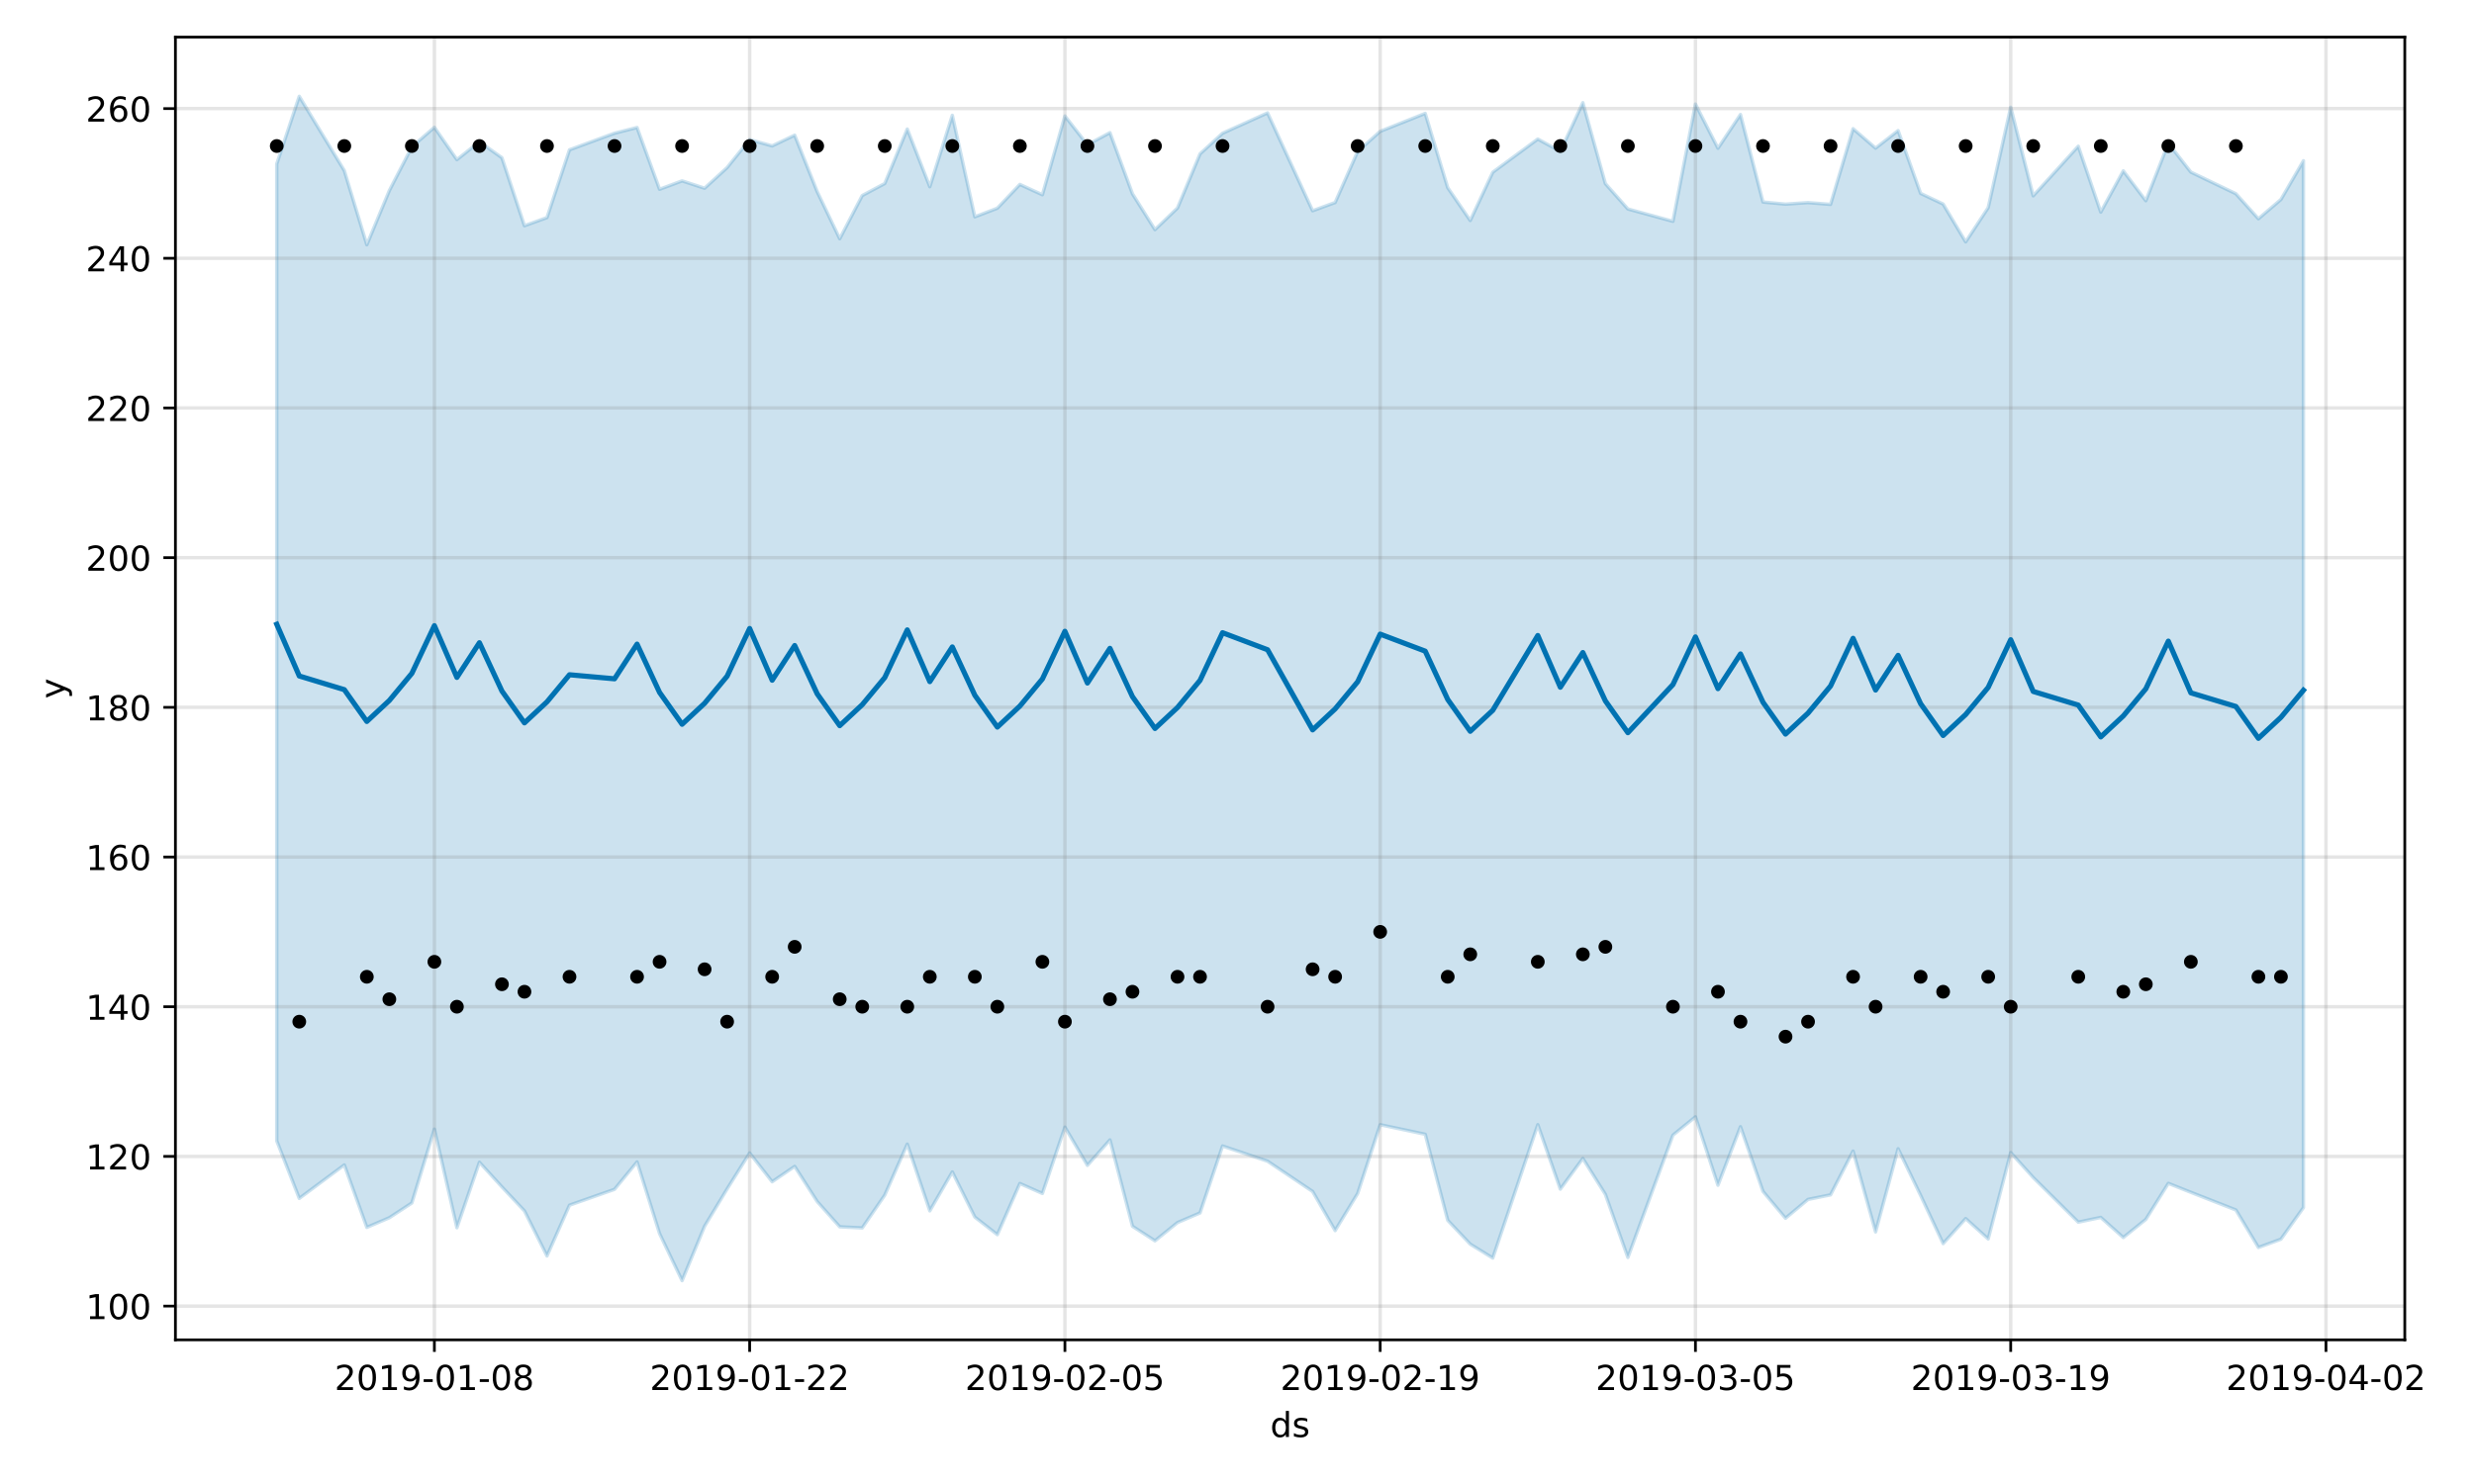 <?xml version="1.0" encoding="utf-8" standalone="no"?>
<!DOCTYPE svg PUBLIC "-//W3C//DTD SVG 1.1//EN"
  "http://www.w3.org/Graphics/SVG/1.1/DTD/svg11.dtd">
<!-- Created with matplotlib (https://matplotlib.org/) -->
<svg height="432pt" version="1.1" viewBox="0 0 720 432" width="720pt" xmlns="http://www.w3.org/2000/svg" xmlns:xlink="http://www.w3.org/1999/xlink">
 <defs>
  <style type="text/css">
*{stroke-linecap:butt;stroke-linejoin:round;}
  </style>
 </defs>
 <g id="figure_1">
  <g id="patch_1">
   <path d="M 0 432 
L 720 432 
L 720 0 
L 0 0 
z
" style="fill:#ffffff;"/>
  </g>
  <g id="axes_1">
   <g id="patch_2">
    <path d="M 51.05 390.04 
L 699.857 390.04 
L 699.857 10.8 
L 51.05 10.8 
z
" style="fill:#ffffff;"/>
   </g>
   <g id="PolyCollection_1">
    <defs>
     <path d="M 80.541 -384.288 
L 80.541 -99.895 
L 87.095 -83.137 
L 100.202 -92.879 
L 106.756 -74.697 
L 113.309 -77.511 
L 119.863 -81.809 
L 126.417 -103.309 
L 132.97 -74.6 
L 139.524 -93.66 
L 146.077 -86.474 
L 152.631 -79.497 
L 159.185 -66.384 
L 165.738 -81.163 
L 178.845 -85.778 
L 185.399 -93.754 
L 191.953 -72.897 
L 198.506 -59.198 
L 205.06 -75.048 
L 211.613 -85.893 
L 218.167 -96.361 
L 224.721 -87.986 
L 231.274 -92.452 
L 237.828 -82.218 
L 244.381 -74.869 
L 250.935 -74.536 
L 257.489 -84.088 
L 264.042 -98.93 
L 270.596 -79.513 
L 277.15 -90.84 
L 283.703 -77.706 
L 290.257 -72.584 
L 296.81 -87.479 
L 303.364 -84.576 
L 309.918 -103.882 
L 316.471 -92.76 
L 323.025 -100.171 
L 329.578 -75.034 
L 336.132 -70.789 
L 342.686 -76.1 
L 349.239 -78.909 
L 355.793 -98.393 
L 368.9 -93.966 
L 382.007 -85.16 
L 388.561 -73.77 
L 395.114 -84.555 
L 401.668 -104.59 
L 414.775 -101.806 
L 421.329 -76.759 
L 427.883 -69.823 
L 434.436 -65.773 
L 447.543 -104.599 
L 454.097 -85.841 
L 460.651 -94.765 
L 467.204 -84.314 
L 473.758 -65.943 
L 486.865 -101.544 
L 493.419 -106.891 
L 499.972 -86.974 
L 506.526 -104.009 
L 513.079 -85.172 
L 519.633 -77.359 
L 526.187 -82.844 
L 532.74 -84.168 
L 539.294 -96.901 
L 545.847 -73.38 
L 552.401 -97.591 
L 558.955 -84.004 
L 565.508 -69.98 
L 572.062 -77.26 
L 578.616 -71.335 
L 585.169 -96.483 
L 591.723 -89.219 
L 604.83 -76.22 
L 611.384 -77.602 
L 617.937 -71.742 
L 624.491 -77.02 
L 631.044 -87.515 
L 637.598 -84.909 
L 650.705 -79.773 
L 657.259 -68.852 
L 663.812 -71.257 
L 670.366 -80.463 
L 670.366 -385.205 
L 670.366 -385.205 
L 663.812 -373.929 
L 657.259 -368.32 
L 650.705 -375.615 
L 637.598 -381.902 
L 631.044 -390.277 
L 624.491 -373.566 
L 617.937 -382.265 
L 611.384 -370.252 
L 604.83 -389.435 
L 591.723 -374.987 
L 585.169 -400.776 
L 578.616 -371.549 
L 572.062 -361.59 
L 565.508 -372.605 
L 558.955 -375.706 
L 552.401 -393.988 
L 545.847 -388.876 
L 539.294 -394.538 
L 532.74 -372.507 
L 526.187 -373.023 
L 519.633 -372.579 
L 513.079 -373.186 
L 506.526 -398.67 
L 499.972 -388.841 
L 493.419 -401.704 
L 486.865 -367.58 
L 473.758 -371.17 
L 467.204 -378.552 
L 460.651 -402.108 
L 454.097 -387.938 
L 447.543 -391.521 
L 434.436 -381.862 
L 427.883 -367.812 
L 421.329 -377.37 
L 414.775 -398.991 
L 401.668 -393.764 
L 395.114 -387.897 
L 388.561 -373.052 
L 382.007 -370.649 
L 368.9 -399.135 
L 355.793 -393.214 
L 349.239 -387.202 
L 342.686 -371.452 
L 336.132 -365.15 
L 329.578 -375.593 
L 323.025 -393.386 
L 316.471 -389.86 
L 309.918 -398.236 
L 303.364 -375.312 
L 296.81 -378.317 
L 290.257 -371.394 
L 283.703 -368.881 
L 277.15 -398.43 
L 270.596 -377.65 
L 264.042 -394.436 
L 257.489 -378.579 
L 250.935 -375.083 
L 244.381 -362.501 
L 237.828 -376.22 
L 231.274 -392.653 
L 224.721 -389.528 
L 218.167 -391.363 
L 211.613 -383.222 
L 205.06 -377.216 
L 198.506 -379.351 
L 191.953 -376.907 
L 185.399 -394.879 
L 178.845 -393.223 
L 165.738 -388.388 
L 159.185 -368.664 
L 152.631 -366.29 
L 146.077 -386.077 
L 139.524 -390.749 
L 132.97 -385.525 
L 126.417 -394.944 
L 119.863 -389.245 
L 113.309 -376.52 
L 106.756 -360.746 
L 100.202 -382.342 
L 87.095 -403.962 
L 80.541 -384.288 
z
" id="m056ee1e280" style="stroke:#0072b2;stroke-opacity:0.2;"/>
    </defs>
    <g clip-path="url(#p694e9983d9)">
     <use style="fill:#0072b2;fill-opacity:0.2;stroke:#0072b2;stroke-opacity:0.2;" x="0" xlink:href="#m056ee1e280" y="432"/>
    </g>
   </g>
   <g id="matplotlib.axis_1">
    <g id="xtick_1">
     <g id="line2d_1">
      <path clip-path="url(#p694e9983d9)" d="M 126.417 390.04 
L 126.417 10.8 
" style="fill:none;stroke:#808080;stroke-linecap:square;stroke-opacity:0.2;"/>
     </g>
     <g id="line2d_2">
      <defs>
       <path d="M 0 0 
L 0 3.5 
" id="mee8ed547d4" style="stroke:#000000;stroke-width:0.8;"/>
      </defs>
      <g>
       <use style="stroke:#000000;stroke-width:0.8;" x="126.417" xlink:href="#mee8ed547d4" y="390.04"/>
      </g>
     </g>
     <g id="text_1">
      <!-- 2019-01-08 -->
      <defs>
       <path d="M 19.188 8.297 
L 53.609 8.297 
L 53.609 0 
L 7.328 0 
L 7.328 8.297 
Q 12.938 14.109 22.625 23.891 
Q 32.328 33.688 34.812 36.531 
Q 39.547 41.844 41.422 45.531 
Q 43.312 49.219 43.312 52.781 
Q 43.312 58.594 39.234 62.25 
Q 35.156 65.922 28.609 65.922 
Q 23.969 65.922 18.812 64.312 
Q 13.672 62.703 7.812 59.422 
L 7.812 69.391 
Q 13.766 71.781 18.938 73 
Q 24.125 74.219 28.422 74.219 
Q 39.75 74.219 46.484 68.547 
Q 53.219 62.891 53.219 53.422 
Q 53.219 48.922 51.531 44.891 
Q 49.859 40.875 45.406 35.406 
Q 44.188 33.984 37.641 27.219 
Q 31.109 20.453 19.188 8.297 
z
" id="DejaVuSans-50"/>
       <path d="M 31.781 66.406 
Q 24.172 66.406 20.328 58.906 
Q 16.5 51.422 16.5 36.375 
Q 16.5 21.391 20.328 13.891 
Q 24.172 6.391 31.781 6.391 
Q 39.453 6.391 43.281 13.891 
Q 47.125 21.391 47.125 36.375 
Q 47.125 51.422 43.281 58.906 
Q 39.453 66.406 31.781 66.406 
z
M 31.781 74.219 
Q 44.047 74.219 50.516 64.516 
Q 56.984 54.828 56.984 36.375 
Q 56.984 17.969 50.516 8.266 
Q 44.047 -1.422 31.781 -1.422 
Q 19.531 -1.422 13.062 8.266 
Q 6.594 17.969 6.594 36.375 
Q 6.594 54.828 13.062 64.516 
Q 19.531 74.219 31.781 74.219 
z
" id="DejaVuSans-48"/>
       <path d="M 12.406 8.297 
L 28.516 8.297 
L 28.516 63.922 
L 10.984 60.406 
L 10.984 69.391 
L 28.422 72.906 
L 38.281 72.906 
L 38.281 8.297 
L 54.391 8.297 
L 54.391 0 
L 12.406 0 
z
" id="DejaVuSans-49"/>
       <path d="M 10.984 1.516 
L 10.984 10.5 
Q 14.703 8.734 18.5 7.812 
Q 22.312 6.891 25.984 6.891 
Q 35.75 6.891 40.891 13.453 
Q 46.047 20.016 46.781 33.406 
Q 43.953 29.203 39.594 26.953 
Q 35.25 24.703 29.984 24.703 
Q 19.047 24.703 12.672 31.312 
Q 6.297 37.938 6.297 49.422 
Q 6.297 60.641 12.938 67.422 
Q 19.578 74.219 30.609 74.219 
Q 43.266 74.219 49.922 64.516 
Q 56.594 54.828 56.594 36.375 
Q 56.594 19.141 48.406 8.859 
Q 40.234 -1.422 26.422 -1.422 
Q 22.703 -1.422 18.891 -0.688 
Q 15.094 0.047 10.984 1.516 
z
M 30.609 32.422 
Q 37.25 32.422 41.125 36.953 
Q 45.016 41.5 45.016 49.422 
Q 45.016 57.281 41.125 61.844 
Q 37.25 66.406 30.609 66.406 
Q 23.969 66.406 20.094 61.844 
Q 16.219 57.281 16.219 49.422 
Q 16.219 41.5 20.094 36.953 
Q 23.969 32.422 30.609 32.422 
z
" id="DejaVuSans-57"/>
       <path d="M 4.891 31.391 
L 31.203 31.391 
L 31.203 23.391 
L 4.891 23.391 
z
" id="DejaVuSans-45"/>
       <path d="M 31.781 34.625 
Q 24.75 34.625 20.719 30.859 
Q 16.703 27.094 16.703 20.516 
Q 16.703 13.922 20.719 10.156 
Q 24.75 6.391 31.781 6.391 
Q 38.812 6.391 42.859 10.172 
Q 46.922 13.969 46.922 20.516 
Q 46.922 27.094 42.891 30.859 
Q 38.875 34.625 31.781 34.625 
z
M 21.922 38.812 
Q 15.578 40.375 12.031 44.719 
Q 8.5 49.078 8.5 55.328 
Q 8.5 64.062 14.719 69.141 
Q 20.953 74.219 31.781 74.219 
Q 42.672 74.219 48.875 69.141 
Q 55.078 64.062 55.078 55.328 
Q 55.078 49.078 51.531 44.719 
Q 48 40.375 41.703 38.812 
Q 48.828 37.156 52.797 32.312 
Q 56.781 27.484 56.781 20.516 
Q 56.781 9.906 50.312 4.234 
Q 43.844 -1.422 31.781 -1.422 
Q 19.734 -1.422 13.25 4.234 
Q 6.781 9.906 6.781 20.516 
Q 6.781 27.484 10.781 32.312 
Q 14.797 37.156 21.922 38.812 
z
M 18.312 54.391 
Q 18.312 48.734 21.844 45.562 
Q 25.391 42.391 31.781 42.391 
Q 38.141 42.391 41.719 45.562 
Q 45.312 48.734 45.312 54.391 
Q 45.312 60.062 41.719 63.234 
Q 38.141 66.406 31.781 66.406 
Q 25.391 66.406 21.844 63.234 
Q 18.312 60.062 18.312 54.391 
z
" id="DejaVuSans-56"/>
      </defs>
      <g transform="translate(97.359 404.638)scale(0.1 -0.1)">
       <use xlink:href="#DejaVuSans-50"/>
       <use x="63.623" xlink:href="#DejaVuSans-48"/>
       <use x="127.246" xlink:href="#DejaVuSans-49"/>
       <use x="190.869" xlink:href="#DejaVuSans-57"/>
       <use x="254.492" xlink:href="#DejaVuSans-45"/>
       <use x="290.576" xlink:href="#DejaVuSans-48"/>
       <use x="354.199" xlink:href="#DejaVuSans-49"/>
       <use x="417.822" xlink:href="#DejaVuSans-45"/>
       <use x="453.906" xlink:href="#DejaVuSans-48"/>
       <use x="517.529" xlink:href="#DejaVuSans-56"/>
      </g>
     </g>
    </g>
    <g id="xtick_2">
     <g id="line2d_3">
      <path clip-path="url(#p694e9983d9)" d="M 218.167 390.04 
L 218.167 10.8 
" style="fill:none;stroke:#808080;stroke-linecap:square;stroke-opacity:0.2;"/>
     </g>
     <g id="line2d_4">
      <g>
       <use style="stroke:#000000;stroke-width:0.8;" x="218.167" xlink:href="#mee8ed547d4" y="390.04"/>
      </g>
     </g>
     <g id="text_2">
      <!-- 2019-01-22 -->
      <g transform="translate(189.109 404.638)scale(0.1 -0.1)">
       <use xlink:href="#DejaVuSans-50"/>
       <use x="63.623" xlink:href="#DejaVuSans-48"/>
       <use x="127.246" xlink:href="#DejaVuSans-49"/>
       <use x="190.869" xlink:href="#DejaVuSans-57"/>
       <use x="254.492" xlink:href="#DejaVuSans-45"/>
       <use x="290.576" xlink:href="#DejaVuSans-48"/>
       <use x="354.199" xlink:href="#DejaVuSans-49"/>
       <use x="417.822" xlink:href="#DejaVuSans-45"/>
       <use x="453.906" xlink:href="#DejaVuSans-50"/>
       <use x="517.529" xlink:href="#DejaVuSans-50"/>
      </g>
     </g>
    </g>
    <g id="xtick_3">
     <g id="line2d_5">
      <path clip-path="url(#p694e9983d9)" d="M 309.918 390.04 
L 309.918 10.8 
" style="fill:none;stroke:#808080;stroke-linecap:square;stroke-opacity:0.2;"/>
     </g>
     <g id="line2d_6">
      <g>
       <use style="stroke:#000000;stroke-width:0.8;" x="309.918" xlink:href="#mee8ed547d4" y="390.04"/>
      </g>
     </g>
     <g id="text_3">
      <!-- 2019-02-05 -->
      <defs>
       <path d="M 10.797 72.906 
L 49.516 72.906 
L 49.516 64.594 
L 19.828 64.594 
L 19.828 46.734 
Q 21.969 47.469 24.109 47.828 
Q 26.266 48.188 28.422 48.188 
Q 40.625 48.188 47.75 41.5 
Q 54.891 34.812 54.891 23.391 
Q 54.891 11.625 47.562 5.094 
Q 40.234 -1.422 26.906 -1.422 
Q 22.312 -1.422 17.547 -0.641 
Q 12.797 0.141 7.719 1.703 
L 7.719 11.625 
Q 12.109 9.234 16.797 8.062 
Q 21.484 6.891 26.703 6.891 
Q 35.156 6.891 40.078 11.328 
Q 45.016 15.766 45.016 23.391 
Q 45.016 31 40.078 35.438 
Q 35.156 39.891 26.703 39.891 
Q 22.75 39.891 18.812 39.016 
Q 14.891 38.141 10.797 36.281 
z
" id="DejaVuSans-53"/>
      </defs>
      <g transform="translate(280.86 404.638)scale(0.1 -0.1)">
       <use xlink:href="#DejaVuSans-50"/>
       <use x="63.623" xlink:href="#DejaVuSans-48"/>
       <use x="127.246" xlink:href="#DejaVuSans-49"/>
       <use x="190.869" xlink:href="#DejaVuSans-57"/>
       <use x="254.492" xlink:href="#DejaVuSans-45"/>
       <use x="290.576" xlink:href="#DejaVuSans-48"/>
       <use x="354.199" xlink:href="#DejaVuSans-50"/>
       <use x="417.822" xlink:href="#DejaVuSans-45"/>
       <use x="453.906" xlink:href="#DejaVuSans-48"/>
       <use x="517.529" xlink:href="#DejaVuSans-53"/>
      </g>
     </g>
    </g>
    <g id="xtick_4">
     <g id="line2d_7">
      <path clip-path="url(#p694e9983d9)" d="M 401.668 390.04 
L 401.668 10.8 
" style="fill:none;stroke:#808080;stroke-linecap:square;stroke-opacity:0.2;"/>
     </g>
     <g id="line2d_8">
      <g>
       <use style="stroke:#000000;stroke-width:0.8;" x="401.668" xlink:href="#mee8ed547d4" y="390.04"/>
      </g>
     </g>
     <g id="text_4">
      <!-- 2019-02-19 -->
      <g transform="translate(372.61 404.638)scale(0.1 -0.1)">
       <use xlink:href="#DejaVuSans-50"/>
       <use x="63.623" xlink:href="#DejaVuSans-48"/>
       <use x="127.246" xlink:href="#DejaVuSans-49"/>
       <use x="190.869" xlink:href="#DejaVuSans-57"/>
       <use x="254.492" xlink:href="#DejaVuSans-45"/>
       <use x="290.576" xlink:href="#DejaVuSans-48"/>
       <use x="354.199" xlink:href="#DejaVuSans-50"/>
       <use x="417.822" xlink:href="#DejaVuSans-45"/>
       <use x="453.906" xlink:href="#DejaVuSans-49"/>
       <use x="517.529" xlink:href="#DejaVuSans-57"/>
      </g>
     </g>
    </g>
    <g id="xtick_5">
     <g id="line2d_9">
      <path clip-path="url(#p694e9983d9)" d="M 493.419 390.04 
L 493.419 10.8 
" style="fill:none;stroke:#808080;stroke-linecap:square;stroke-opacity:0.2;"/>
     </g>
     <g id="line2d_10">
      <g>
       <use style="stroke:#000000;stroke-width:0.8;" x="493.419" xlink:href="#mee8ed547d4" y="390.04"/>
      </g>
     </g>
     <g id="text_5">
      <!-- 2019-03-05 -->
      <defs>
       <path d="M 40.578 39.312 
Q 47.656 37.797 51.625 33 
Q 55.609 28.219 55.609 21.188 
Q 55.609 10.406 48.188 4.484 
Q 40.766 -1.422 27.094 -1.422 
Q 22.516 -1.422 17.656 -0.516 
Q 12.797 0.391 7.625 2.203 
L 7.625 11.719 
Q 11.719 9.328 16.594 8.109 
Q 21.484 6.891 26.812 6.891 
Q 36.078 6.891 40.938 10.547 
Q 45.797 14.203 45.797 21.188 
Q 45.797 27.641 41.281 31.266 
Q 36.766 34.906 28.719 34.906 
L 20.219 34.906 
L 20.219 43.016 
L 29.109 43.016 
Q 36.375 43.016 40.234 45.922 
Q 44.094 48.828 44.094 54.297 
Q 44.094 59.906 40.109 62.906 
Q 36.141 65.922 28.719 65.922 
Q 24.656 65.922 20.016 65.031 
Q 15.375 64.156 9.812 62.312 
L 9.812 71.094 
Q 15.438 72.656 20.344 73.438 
Q 25.25 74.219 29.594 74.219 
Q 40.828 74.219 47.359 69.109 
Q 53.906 64.016 53.906 55.328 
Q 53.906 49.266 50.438 45.094 
Q 46.969 40.922 40.578 39.312 
z
" id="DejaVuSans-51"/>
      </defs>
      <g transform="translate(464.361 404.638)scale(0.1 -0.1)">
       <use xlink:href="#DejaVuSans-50"/>
       <use x="63.623" xlink:href="#DejaVuSans-48"/>
       <use x="127.246" xlink:href="#DejaVuSans-49"/>
       <use x="190.869" xlink:href="#DejaVuSans-57"/>
       <use x="254.492" xlink:href="#DejaVuSans-45"/>
       <use x="290.576" xlink:href="#DejaVuSans-48"/>
       <use x="354.199" xlink:href="#DejaVuSans-51"/>
       <use x="417.822" xlink:href="#DejaVuSans-45"/>
       <use x="453.906" xlink:href="#DejaVuSans-48"/>
       <use x="517.529" xlink:href="#DejaVuSans-53"/>
      </g>
     </g>
    </g>
    <g id="xtick_6">
     <g id="line2d_11">
      <path clip-path="url(#p694e9983d9)" d="M 585.169 390.04 
L 585.169 10.8 
" style="fill:none;stroke:#808080;stroke-linecap:square;stroke-opacity:0.2;"/>
     </g>
     <g id="line2d_12">
      <g>
       <use style="stroke:#000000;stroke-width:0.8;" x="585.169" xlink:href="#mee8ed547d4" y="390.04"/>
      </g>
     </g>
     <g id="text_6">
      <!-- 2019-03-19 -->
      <g transform="translate(556.111 404.638)scale(0.1 -0.1)">
       <use xlink:href="#DejaVuSans-50"/>
       <use x="63.623" xlink:href="#DejaVuSans-48"/>
       <use x="127.246" xlink:href="#DejaVuSans-49"/>
       <use x="190.869" xlink:href="#DejaVuSans-57"/>
       <use x="254.492" xlink:href="#DejaVuSans-45"/>
       <use x="290.576" xlink:href="#DejaVuSans-48"/>
       <use x="354.199" xlink:href="#DejaVuSans-51"/>
       <use x="417.822" xlink:href="#DejaVuSans-45"/>
       <use x="453.906" xlink:href="#DejaVuSans-49"/>
       <use x="517.529" xlink:href="#DejaVuSans-57"/>
      </g>
     </g>
    </g>
    <g id="xtick_7">
     <g id="line2d_13">
      <path clip-path="url(#p694e9983d9)" d="M 676.92 390.04 
L 676.92 10.8 
" style="fill:none;stroke:#808080;stroke-linecap:square;stroke-opacity:0.2;"/>
     </g>
     <g id="line2d_14">
      <g>
       <use style="stroke:#000000;stroke-width:0.8;" x="676.92" xlink:href="#mee8ed547d4" y="390.04"/>
      </g>
     </g>
     <g id="text_7">
      <!-- 2019-04-02 -->
      <defs>
       <path d="M 37.797 64.312 
L 12.891 25.391 
L 37.797 25.391 
z
M 35.203 72.906 
L 47.609 72.906 
L 47.609 25.391 
L 58.016 25.391 
L 58.016 17.188 
L 47.609 17.188 
L 47.609 0 
L 37.797 0 
L 37.797 17.188 
L 4.891 17.188 
L 4.891 26.703 
z
" id="DejaVuSans-52"/>
      </defs>
      <g transform="translate(647.862 404.638)scale(0.1 -0.1)">
       <use xlink:href="#DejaVuSans-50"/>
       <use x="63.623" xlink:href="#DejaVuSans-48"/>
       <use x="127.246" xlink:href="#DejaVuSans-49"/>
       <use x="190.869" xlink:href="#DejaVuSans-57"/>
       <use x="254.492" xlink:href="#DejaVuSans-45"/>
       <use x="290.576" xlink:href="#DejaVuSans-48"/>
       <use x="354.199" xlink:href="#DejaVuSans-52"/>
       <use x="417.822" xlink:href="#DejaVuSans-45"/>
       <use x="453.906" xlink:href="#DejaVuSans-48"/>
       <use x="517.529" xlink:href="#DejaVuSans-50"/>
      </g>
     </g>
    </g>
    <g id="text_8">
     <!-- ds -->
     <defs>
      <path d="M 45.406 46.391 
L 45.406 75.984 
L 54.391 75.984 
L 54.391 0 
L 45.406 0 
L 45.406 8.203 
Q 42.578 3.328 38.25 0.953 
Q 33.938 -1.422 27.875 -1.422 
Q 17.969 -1.422 11.734 6.484 
Q 5.516 14.406 5.516 27.297 
Q 5.516 40.188 11.734 48.094 
Q 17.969 56 27.875 56 
Q 33.938 56 38.25 53.625 
Q 42.578 51.266 45.406 46.391 
z
M 14.797 27.297 
Q 14.797 17.391 18.875 11.75 
Q 22.953 6.109 30.078 6.109 
Q 37.203 6.109 41.297 11.75 
Q 45.406 17.391 45.406 27.297 
Q 45.406 37.203 41.297 42.844 
Q 37.203 48.484 30.078 48.484 
Q 22.953 48.484 18.875 42.844 
Q 14.797 37.203 14.797 27.297 
z
" id="DejaVuSans-100"/>
      <path d="M 44.281 53.078 
L 44.281 44.578 
Q 40.484 46.531 36.375 47.5 
Q 32.281 48.484 27.875 48.484 
Q 21.188 48.484 17.844 46.438 
Q 14.5 44.391 14.5 40.281 
Q 14.5 37.156 16.891 35.375 
Q 19.281 33.594 26.516 31.984 
L 29.594 31.297 
Q 39.156 29.25 43.188 25.516 
Q 47.219 21.781 47.219 15.094 
Q 47.219 7.469 41.188 3.016 
Q 35.156 -1.422 24.609 -1.422 
Q 20.219 -1.422 15.453 -0.562 
Q 10.688 0.297 5.422 2 
L 5.422 11.281 
Q 10.406 8.688 15.234 7.391 
Q 20.062 6.109 24.812 6.109 
Q 31.156 6.109 34.562 8.281 
Q 37.984 10.453 37.984 14.406 
Q 37.984 18.062 35.516 20.016 
Q 33.062 21.969 24.703 23.781 
L 21.578 24.516 
Q 13.234 26.266 9.516 29.906 
Q 5.812 33.547 5.812 39.891 
Q 5.812 47.609 11.281 51.797 
Q 16.75 56 26.812 56 
Q 31.781 56 36.172 55.266 
Q 40.578 54.547 44.281 53.078 
z
" id="DejaVuSans-115"/>
     </defs>
     <g transform="translate(369.675 418.317)scale(0.1 -0.1)">
      <use xlink:href="#DejaVuSans-100"/>
      <use x="63.477" xlink:href="#DejaVuSans-115"/>
     </g>
    </g>
   </g>
   <g id="matplotlib.axis_2">
    <g id="ytick_1">
     <g id="line2d_15">
      <path clip-path="url(#p694e9983d9)" d="M 51.05 380.21 
L 699.857 380.21 
" style="fill:none;stroke:#808080;stroke-linecap:square;stroke-opacity:0.2;"/>
     </g>
     <g id="line2d_16">
      <defs>
       <path d="M 0 0 
L -3.5 0 
" id="m801e44f97a" style="stroke:#000000;stroke-width:0.8;"/>
      </defs>
      <g>
       <use style="stroke:#000000;stroke-width:0.8;" x="51.05" xlink:href="#m801e44f97a" y="380.21"/>
      </g>
     </g>
     <g id="text_9">
      <!-- 100 -->
      <g transform="translate(24.962 384.009)scale(0.1 -0.1)">
       <use xlink:href="#DejaVuSans-49"/>
       <use x="63.623" xlink:href="#DejaVuSans-48"/>
       <use x="127.246" xlink:href="#DejaVuSans-48"/>
      </g>
     </g>
    </g>
    <g id="ytick_2">
     <g id="line2d_17">
      <path clip-path="url(#p694e9983d9)" d="M 51.05 336.635 
L 699.857 336.635 
" style="fill:none;stroke:#808080;stroke-linecap:square;stroke-opacity:0.2;"/>
     </g>
     <g id="line2d_18">
      <g>
       <use style="stroke:#000000;stroke-width:0.8;" x="51.05" xlink:href="#m801e44f97a" y="336.635"/>
      </g>
     </g>
     <g id="text_10">
      <!-- 120 -->
      <g transform="translate(24.962 340.434)scale(0.1 -0.1)">
       <use xlink:href="#DejaVuSans-49"/>
       <use x="63.623" xlink:href="#DejaVuSans-50"/>
       <use x="127.246" xlink:href="#DejaVuSans-48"/>
      </g>
     </g>
    </g>
    <g id="ytick_3">
     <g id="line2d_19">
      <path clip-path="url(#p694e9983d9)" d="M 51.05 293.06 
L 699.857 293.06 
" style="fill:none;stroke:#808080;stroke-linecap:square;stroke-opacity:0.2;"/>
     </g>
     <g id="line2d_20">
      <g>
       <use style="stroke:#000000;stroke-width:0.8;" x="51.05" xlink:href="#m801e44f97a" y="293.06"/>
      </g>
     </g>
     <g id="text_11">
      <!-- 140 -->
      <g transform="translate(24.962 296.859)scale(0.1 -0.1)">
       <use xlink:href="#DejaVuSans-49"/>
       <use x="63.623" xlink:href="#DejaVuSans-52"/>
       <use x="127.246" xlink:href="#DejaVuSans-48"/>
      </g>
     </g>
    </g>
    <g id="ytick_4">
     <g id="line2d_21">
      <path clip-path="url(#p694e9983d9)" d="M 51.05 249.485 
L 699.857 249.485 
" style="fill:none;stroke:#808080;stroke-linecap:square;stroke-opacity:0.2;"/>
     </g>
     <g id="line2d_22">
      <g>
       <use style="stroke:#000000;stroke-width:0.8;" x="51.05" xlink:href="#m801e44f97a" y="249.485"/>
      </g>
     </g>
     <g id="text_12">
      <!-- 160 -->
      <defs>
       <path d="M 33.016 40.375 
Q 26.375 40.375 22.484 35.828 
Q 18.609 31.297 18.609 23.391 
Q 18.609 15.531 22.484 10.953 
Q 26.375 6.391 33.016 6.391 
Q 39.656 6.391 43.531 10.953 
Q 47.406 15.531 47.406 23.391 
Q 47.406 31.297 43.531 35.828 
Q 39.656 40.375 33.016 40.375 
z
M 52.594 71.297 
L 52.594 62.312 
Q 48.875 64.062 45.094 64.984 
Q 41.312 65.922 37.594 65.922 
Q 27.828 65.922 22.672 59.328 
Q 17.531 52.734 16.797 39.406 
Q 19.672 43.656 24.016 45.922 
Q 28.375 48.188 33.594 48.188 
Q 44.578 48.188 50.953 41.516 
Q 57.328 34.859 57.328 23.391 
Q 57.328 12.156 50.688 5.359 
Q 44.047 -1.422 33.016 -1.422 
Q 20.359 -1.422 13.672 8.266 
Q 6.984 17.969 6.984 36.375 
Q 6.984 53.656 15.188 63.938 
Q 23.391 74.219 37.203 74.219 
Q 40.922 74.219 44.703 73.484 
Q 48.484 72.75 52.594 71.297 
z
" id="DejaVuSans-54"/>
      </defs>
      <g transform="translate(24.962 253.284)scale(0.1 -0.1)">
       <use xlink:href="#DejaVuSans-49"/>
       <use x="63.623" xlink:href="#DejaVuSans-54"/>
       <use x="127.246" xlink:href="#DejaVuSans-48"/>
      </g>
     </g>
    </g>
    <g id="ytick_5">
     <g id="line2d_23">
      <path clip-path="url(#p694e9983d9)" d="M 51.05 205.91 
L 699.857 205.91 
" style="fill:none;stroke:#808080;stroke-linecap:square;stroke-opacity:0.2;"/>
     </g>
     <g id="line2d_24">
      <g>
       <use style="stroke:#000000;stroke-width:0.8;" x="51.05" xlink:href="#m801e44f97a" y="205.91"/>
      </g>
     </g>
     <g id="text_13">
      <!-- 180 -->
      <g transform="translate(24.962 209.709)scale(0.1 -0.1)">
       <use xlink:href="#DejaVuSans-49"/>
       <use x="63.623" xlink:href="#DejaVuSans-56"/>
       <use x="127.246" xlink:href="#DejaVuSans-48"/>
      </g>
     </g>
    </g>
    <g id="ytick_6">
     <g id="line2d_25">
      <path clip-path="url(#p694e9983d9)" d="M 51.05 162.335 
L 699.857 162.335 
" style="fill:none;stroke:#808080;stroke-linecap:square;stroke-opacity:0.2;"/>
     </g>
     <g id="line2d_26">
      <g>
       <use style="stroke:#000000;stroke-width:0.8;" x="51.05" xlink:href="#m801e44f97a" y="162.335"/>
      </g>
     </g>
     <g id="text_14">
      <!-- 200 -->
      <g transform="translate(24.962 166.134)scale(0.1 -0.1)">
       <use xlink:href="#DejaVuSans-50"/>
       <use x="63.623" xlink:href="#DejaVuSans-48"/>
       <use x="127.246" xlink:href="#DejaVuSans-48"/>
      </g>
     </g>
    </g>
    <g id="ytick_7">
     <g id="line2d_27">
      <path clip-path="url(#p694e9983d9)" d="M 51.05 118.76 
L 699.857 118.76 
" style="fill:none;stroke:#808080;stroke-linecap:square;stroke-opacity:0.2;"/>
     </g>
     <g id="line2d_28">
      <g>
       <use style="stroke:#000000;stroke-width:0.8;" x="51.05" xlink:href="#m801e44f97a" y="118.76"/>
      </g>
     </g>
     <g id="text_15">
      <!-- 220 -->
      <g transform="translate(24.962 122.559)scale(0.1 -0.1)">
       <use xlink:href="#DejaVuSans-50"/>
       <use x="63.623" xlink:href="#DejaVuSans-50"/>
       <use x="127.246" xlink:href="#DejaVuSans-48"/>
      </g>
     </g>
    </g>
    <g id="ytick_8">
     <g id="line2d_29">
      <path clip-path="url(#p694e9983d9)" d="M 51.05 75.185 
L 699.857 75.185 
" style="fill:none;stroke:#808080;stroke-linecap:square;stroke-opacity:0.2;"/>
     </g>
     <g id="line2d_30">
      <g>
       <use style="stroke:#000000;stroke-width:0.8;" x="51.05" xlink:href="#m801e44f97a" y="75.185"/>
      </g>
     </g>
     <g id="text_16">
      <!-- 240 -->
      <g transform="translate(24.962 78.985)scale(0.1 -0.1)">
       <use xlink:href="#DejaVuSans-50"/>
       <use x="63.623" xlink:href="#DejaVuSans-52"/>
       <use x="127.246" xlink:href="#DejaVuSans-48"/>
      </g>
     </g>
    </g>
    <g id="ytick_9">
     <g id="line2d_31">
      <path clip-path="url(#p694e9983d9)" d="M 51.05 31.61 
L 699.857 31.61 
" style="fill:none;stroke:#808080;stroke-linecap:square;stroke-opacity:0.2;"/>
     </g>
     <g id="line2d_32">
      <g>
       <use style="stroke:#000000;stroke-width:0.8;" x="51.05" xlink:href="#m801e44f97a" y="31.61"/>
      </g>
     </g>
     <g id="text_17">
      <!-- 260 -->
      <g transform="translate(24.962 35.41)scale(0.1 -0.1)">
       <use xlink:href="#DejaVuSans-50"/>
       <use x="63.623" xlink:href="#DejaVuSans-54"/>
       <use x="127.246" xlink:href="#DejaVuSans-48"/>
      </g>
     </g>
    </g>
    <g id="text_18">
     <!-- y -->
     <defs>
      <path d="M 32.172 -5.078 
Q 28.375 -14.844 24.75 -17.812 
Q 21.141 -20.797 15.094 -20.797 
L 7.906 -20.797 
L 7.906 -13.281 
L 13.188 -13.281 
Q 16.891 -13.281 18.938 -11.516 
Q 21 -9.766 23.484 -3.219 
L 25.094 0.875 
L 2.984 54.688 
L 12.5 54.688 
L 29.594 11.922 
L 46.688 54.688 
L 56.203 54.688 
z
" id="DejaVuSans-121"/>
     </defs>
     <g transform="translate(18.883 203.379)rotate(-90)scale(0.1 -0.1)">
      <use xlink:href="#DejaVuSans-121"/>
     </g>
    </g>
   </g>
   <g id="line2d_33">
    <defs>
     <path d="M 0 1.5 
C 0.398 1.5 0.779 1.342 1.061 1.061 
C 1.342 0.779 1.5 0.398 1.5 0 
C 1.5 -0.398 1.342 -0.779 1.061 -1.061 
C 0.779 -1.342 0.398 -1.5 0 -1.5 
C -0.398 -1.5 -0.779 -1.342 -1.061 -1.061 
C -1.342 -0.779 -1.5 -0.398 -1.5 0 
C -1.5 0.398 -1.342 0.779 -1.061 1.061 
C -0.779 1.342 -0.398 1.5 0 1.5 
z
" id="me499389fee" style="stroke:#000000;"/>
    </defs>
    <g clip-path="url(#p694e9983d9)">
     <use style="stroke:#000000;" x="80.541" xlink:href="#me499389fee" y="42.504"/>
     <use style="stroke:#000000;" x="87.095" xlink:href="#me499389fee" y="297.417"/>
     <use style="stroke:#000000;" x="100.202" xlink:href="#me499389fee" y="42.504"/>
     <use style="stroke:#000000;" x="106.756" xlink:href="#me499389fee" y="284.345"/>
     <use style="stroke:#000000;" x="113.309" xlink:href="#me499389fee" y="290.881"/>
     <use style="stroke:#000000;" x="119.863" xlink:href="#me499389fee" y="42.504"/>
     <use style="stroke:#000000;" x="126.417" xlink:href="#me499389fee" y="279.987"/>
     <use style="stroke:#000000;" x="132.97" xlink:href="#me499389fee" y="293.06"/>
     <use style="stroke:#000000;" x="139.524" xlink:href="#me499389fee" y="42.504"/>
     <use style="stroke:#000000;" x="146.077" xlink:href="#me499389fee" y="286.524"/>
     <use style="stroke:#000000;" x="152.631" xlink:href="#me499389fee" y="288.702"/>
     <use style="stroke:#000000;" x="159.185" xlink:href="#me499389fee" y="42.504"/>
     <use style="stroke:#000000;" x="165.738" xlink:href="#me499389fee" y="284.345"/>
     <use style="stroke:#000000;" x="178.845" xlink:href="#me499389fee" y="42.504"/>
     <use style="stroke:#000000;" x="185.399" xlink:href="#me499389fee" y="284.345"/>
     <use style="stroke:#000000;" x="191.953" xlink:href="#me499389fee" y="279.987"/>
     <use style="stroke:#000000;" x="198.506" xlink:href="#me499389fee" y="42.504"/>
     <use style="stroke:#000000;" x="205.06" xlink:href="#me499389fee" y="282.166"/>
     <use style="stroke:#000000;" x="211.613" xlink:href="#me499389fee" y="297.417"/>
     <use style="stroke:#000000;" x="218.167" xlink:href="#me499389fee" y="42.504"/>
     <use style="stroke:#000000;" x="224.721" xlink:href="#me499389fee" y="284.345"/>
     <use style="stroke:#000000;" x="231.274" xlink:href="#me499389fee" y="275.63"/>
     <use style="stroke:#000000;" x="237.828" xlink:href="#me499389fee" y="42.504"/>
     <use style="stroke:#000000;" x="244.381" xlink:href="#me499389fee" y="290.881"/>
     <use style="stroke:#000000;" x="250.935" xlink:href="#me499389fee" y="293.06"/>
     <use style="stroke:#000000;" x="257.489" xlink:href="#me499389fee" y="42.504"/>
     <use style="stroke:#000000;" x="264.042" xlink:href="#me499389fee" y="293.06"/>
     <use style="stroke:#000000;" x="270.596" xlink:href="#me499389fee" y="284.345"/>
     <use style="stroke:#000000;" x="277.15" xlink:href="#me499389fee" y="42.504"/>
     <use style="stroke:#000000;" x="283.703" xlink:href="#me499389fee" y="284.345"/>
     <use style="stroke:#000000;" x="290.257" xlink:href="#me499389fee" y="293.06"/>
     <use style="stroke:#000000;" x="296.81" xlink:href="#me499389fee" y="42.504"/>
     <use style="stroke:#000000;" x="303.364" xlink:href="#me499389fee" y="279.987"/>
     <use style="stroke:#000000;" x="309.918" xlink:href="#me499389fee" y="297.417"/>
     <use style="stroke:#000000;" x="316.471" xlink:href="#me499389fee" y="42.504"/>
     <use style="stroke:#000000;" x="323.025" xlink:href="#me499389fee" y="290.881"/>
     <use style="stroke:#000000;" x="329.578" xlink:href="#me499389fee" y="288.702"/>
     <use style="stroke:#000000;" x="336.132" xlink:href="#me499389fee" y="42.504"/>
     <use style="stroke:#000000;" x="342.686" xlink:href="#me499389fee" y="284.345"/>
     <use style="stroke:#000000;" x="349.239" xlink:href="#me499389fee" y="284.345"/>
     <use style="stroke:#000000;" x="355.793" xlink:href="#me499389fee" y="42.504"/>
     <use style="stroke:#000000;" x="368.9" xlink:href="#me499389fee" y="293.06"/>
     <use style="stroke:#000000;" x="382.007" xlink:href="#me499389fee" y="282.166"/>
     <use style="stroke:#000000;" x="388.561" xlink:href="#me499389fee" y="284.345"/>
     <use style="stroke:#000000;" x="395.114" xlink:href="#me499389fee" y="42.504"/>
     <use style="stroke:#000000;" x="401.668" xlink:href="#me499389fee" y="271.272"/>
     <use style="stroke:#000000;" x="414.775" xlink:href="#me499389fee" y="42.504"/>
     <use style="stroke:#000000;" x="421.329" xlink:href="#me499389fee" y="284.345"/>
     <use style="stroke:#000000;" x="427.883" xlink:href="#me499389fee" y="277.809"/>
     <use style="stroke:#000000;" x="434.436" xlink:href="#me499389fee" y="42.504"/>
     <use style="stroke:#000000;" x="447.543" xlink:href="#me499389fee" y="279.987"/>
     <use style="stroke:#000000;" x="454.097" xlink:href="#me499389fee" y="42.504"/>
     <use style="stroke:#000000;" x="460.651" xlink:href="#me499389fee" y="277.809"/>
     <use style="stroke:#000000;" x="467.204" xlink:href="#me499389fee" y="275.63"/>
     <use style="stroke:#000000;" x="473.758" xlink:href="#me499389fee" y="42.504"/>
     <use style="stroke:#000000;" x="486.865" xlink:href="#me499389fee" y="293.06"/>
     <use style="stroke:#000000;" x="493.419" xlink:href="#me499389fee" y="42.504"/>
     <use style="stroke:#000000;" x="499.972" xlink:href="#me499389fee" y="288.702"/>
     <use style="stroke:#000000;" x="506.526" xlink:href="#me499389fee" y="297.417"/>
     <use style="stroke:#000000;" x="513.079" xlink:href="#me499389fee" y="42.504"/>
     <use style="stroke:#000000;" x="519.633" xlink:href="#me499389fee" y="301.775"/>
     <use style="stroke:#000000;" x="526.187" xlink:href="#me499389fee" y="297.417"/>
     <use style="stroke:#000000;" x="532.74" xlink:href="#me499389fee" y="42.504"/>
     <use style="stroke:#000000;" x="539.294" xlink:href="#me499389fee" y="284.345"/>
     <use style="stroke:#000000;" x="545.847" xlink:href="#me499389fee" y="293.06"/>
     <use style="stroke:#000000;" x="552.401" xlink:href="#me499389fee" y="42.504"/>
     <use style="stroke:#000000;" x="558.955" xlink:href="#me499389fee" y="284.345"/>
     <use style="stroke:#000000;" x="565.508" xlink:href="#me499389fee" y="288.702"/>
     <use style="stroke:#000000;" x="572.062" xlink:href="#me499389fee" y="42.504"/>
     <use style="stroke:#000000;" x="578.616" xlink:href="#me499389fee" y="284.345"/>
     <use style="stroke:#000000;" x="585.169" xlink:href="#me499389fee" y="293.06"/>
     <use style="stroke:#000000;" x="591.723" xlink:href="#me499389fee" y="42.504"/>
     <use style="stroke:#000000;" x="604.83" xlink:href="#me499389fee" y="284.345"/>
     <use style="stroke:#000000;" x="611.384" xlink:href="#me499389fee" y="42.504"/>
     <use style="stroke:#000000;" x="617.937" xlink:href="#me499389fee" y="288.702"/>
     <use style="stroke:#000000;" x="624.491" xlink:href="#me499389fee" y="286.524"/>
     <use style="stroke:#000000;" x="631.044" xlink:href="#me499389fee" y="42.504"/>
     <use style="stroke:#000000;" x="637.598" xlink:href="#me499389fee" y="279.987"/>
     <use style="stroke:#000000;" x="650.705" xlink:href="#me499389fee" y="42.504"/>
     <use style="stroke:#000000;" x="657.259" xlink:href="#me499389fee" y="284.345"/>
     <use style="stroke:#000000;" x="663.812" xlink:href="#me499389fee" y="284.345"/>
    </g>
   </g>
   <g id="line2d_34">
    <path clip-path="url(#p694e9983d9)" d="M 80.541 181.732 
L 87.095 196.785 
L 100.202 200.757 
L 106.756 210.018 
L 113.309 203.912 
L 119.863 196.016 
L 126.417 182.14 
L 132.97 197.194 
L 139.524 187.1 
L 146.077 201.166 
L 152.631 210.427 
L 159.185 204.321 
L 165.738 196.425 
L 178.845 197.603 
L 185.399 187.509 
L 191.953 201.575 
L 198.506 210.836 
L 205.06 204.729 
L 211.613 196.834 
L 218.167 182.958 
L 224.721 198.012 
L 231.274 187.918 
L 237.828 201.983 
L 244.381 211.245 
L 250.935 205.138 
L 257.489 197.243 
L 264.042 183.367 
L 270.596 198.421 
L 277.15 188.327 
L 283.703 202.392 
L 290.257 211.654 
L 296.81 205.547 
L 303.364 197.652 
L 309.918 183.776 
L 316.471 198.829 
L 323.025 188.736 
L 329.578 202.801 
L 336.132 212.063 
L 342.686 205.956 
L 349.239 198.06 
L 355.793 184.185 
L 368.9 189.145 
L 382.007 212.471 
L 388.561 206.365 
L 395.114 198.469 
L 401.668 184.594 
L 414.775 189.554 
L 421.329 203.619 
L 427.883 212.88 
L 434.436 206.774 
L 447.543 185.002 
L 454.097 200.056 
L 460.651 189.962 
L 467.204 204.028 
L 473.758 213.289 
L 486.865 199.287 
L 493.419 185.411 
L 499.972 200.465 
L 506.526 190.371 
L 513.079 204.437 
L 519.633 213.698 
L 526.187 207.592 
L 532.74 199.696 
L 539.294 185.82 
L 545.847 200.874 
L 552.401 190.78 
L 558.955 204.845 
L 565.508 214.107 
L 572.062 208 
L 578.616 200.105 
L 585.169 186.229 
L 591.723 201.283 
L 604.83 205.254 
L 611.384 214.516 
L 617.937 208.409 
L 624.491 200.514 
L 631.044 186.638 
L 637.598 201.692 
L 650.705 205.663 
L 657.259 214.925 
L 663.812 208.818 
L 670.366 200.923 
" style="fill:none;stroke:#0072b2;stroke-linecap:square;stroke-width:1.5;"/>
   </g>
   <g id="patch_3">
    <path d="M 51.05 390.04 
L 51.05 10.8 
" style="fill:none;stroke:#000000;stroke-linecap:square;stroke-linejoin:miter;stroke-width:0.8;"/>
   </g>
   <g id="patch_4">
    <path d="M 699.857 390.04 
L 699.857 10.8 
" style="fill:none;stroke:#000000;stroke-linecap:square;stroke-linejoin:miter;stroke-width:0.8;"/>
   </g>
   <g id="patch_5">
    <path d="M 51.05 390.04 
L 699.857 390.04 
" style="fill:none;stroke:#000000;stroke-linecap:square;stroke-linejoin:miter;stroke-width:0.8;"/>
   </g>
   <g id="patch_6">
    <path d="M 51.05 10.8 
L 699.857 10.8 
" style="fill:none;stroke:#000000;stroke-linecap:square;stroke-linejoin:miter;stroke-width:0.8;"/>
   </g>
  </g>
 </g>
 <defs>
  <clipPath id="p694e9983d9">
   <rect height="379.24" width="648.807" x="51.05" y="10.8"/>
  </clipPath>
 </defs>
</svg>
